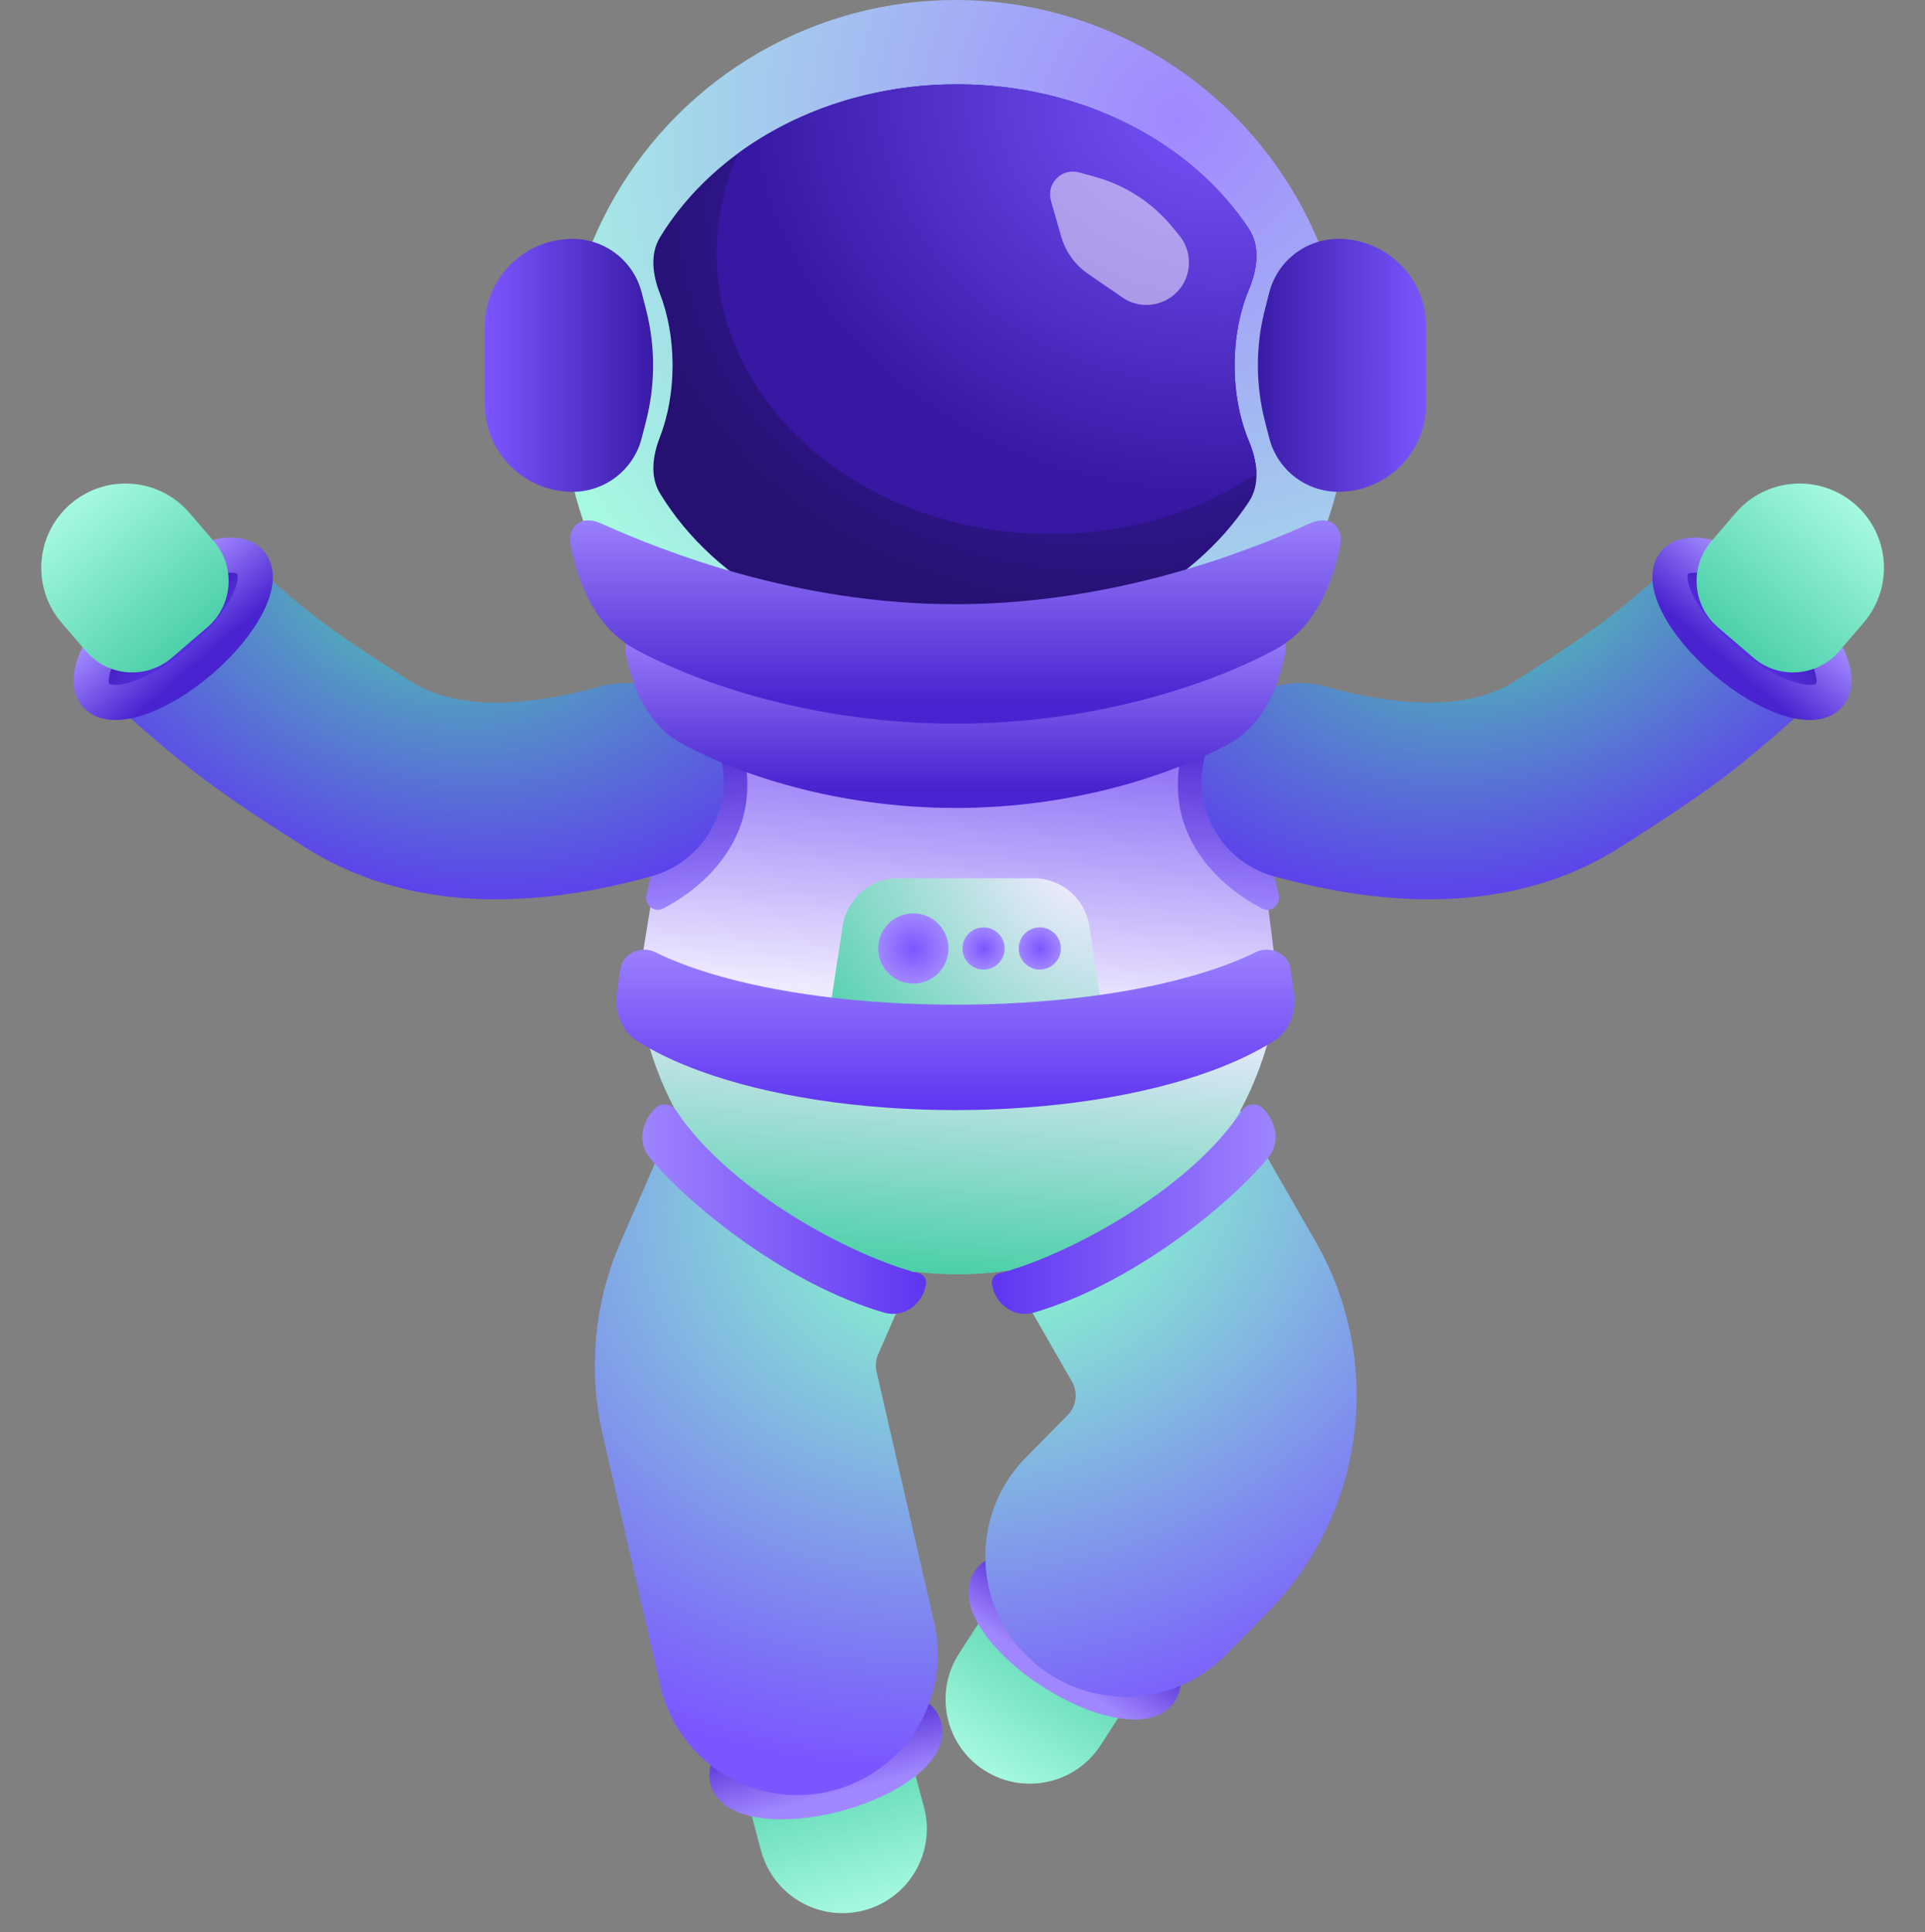 <svg width="274" height="275" viewBox="0 0 274 275" fill="none" xmlns="http://www.w3.org/2000/svg">
<rect x="0" y="0" width="274" height="275" fill="#808080" stroke="none"/>
<path d="M131.511 257.197C133.227 263.599 129.428 270.179 123.026 271.894C116.624 273.609 110.044 269.81 108.329 263.409L106.949 258.257C105.71 253.634 108.454 248.881 113.077 247.643L119.517 245.917C124.14 244.678 128.892 247.422 130.131 252.045L131.511 257.197Z" fill="url(#paint0_linear_156_1928)"/>
<path d="M156.671 248.38C153.077 253.949 145.65 255.55 140.081 251.956C134.513 248.363 132.911 240.935 136.505 235.367L139.397 230.886C141.992 226.864 147.356 225.707 151.378 228.303L156.98 231.917C161.001 234.513 162.158 239.877 159.562 243.899L156.671 248.38Z" fill="url(#paint1_linear_156_1928)"/>
<ellipse cx="117.558" cy="249.548" rx="14.5" ry="6" transform="rotate(165 117.558 249.548)" fill="url(#paint2_linear_156_1928)" stroke="url(#paint3_linear_156_1928)" stroke-width="5"/>
<ellipse cx="152.968" cy="232.903" rx="14.5" ry="6" transform="rotate(-147.165 152.968 232.903)" fill="url(#paint4_linear_156_1928)" stroke="url(#paint5_linear_156_1928)" stroke-width="5"/>
<path d="M160.25 221.501L166.186 215.485C173.759 207.812 175.286 196.03 169.919 186.68L148.577 149.5H122.077L106.675 184.738C104.613 189.455 104.123 194.71 105.276 199.727L113.5 235.501" stroke="url(#paint6_radial_156_1928)" stroke-width="40" stroke-linecap="round"/>
<path d="M97.578 98H176.578L181.571 137.541C181.902 140.161 181.778 142.818 181.206 145.396C170.621 193.098 102.76 193.491 91.607 145.919C90.923 143.001 90.816 139.978 91.292 137.02L97.578 98Z" fill="url(#paint7_linear_156_1928)"/>
<path d="M92.679 124.551C104.234 119.087 102.583 108.426 100.819 103.733L104.883 104.369C104.883 104.369 108.603 112.065 104.299 119.985C101.678 124.808 97.396 127.734 94.448 129.284C93.07 130.009 91.672 128.777 92.033 127.263L92.679 124.551Z" fill="url(#paint8_linear_156_1928)"/>
<path d="M181.352 124.551C169.797 119.087 171.448 108.426 173.212 103.733L169.148 104.369C169.148 104.369 165.429 112.065 169.732 119.985C172.353 124.808 176.635 127.734 179.583 129.284C180.961 130.009 182.359 128.777 181.998 127.263L181.352 124.551Z" fill="url(#paint9_linear_156_1928)"/>
<path d="M247.021 91C238.531 98.5 235.613 100.836 223.032 108.822C214.737 114.087 202.555 116.095 185.032 111.227" stroke="url(#paint10_radial_156_1928)" stroke-width="28" stroke-linecap="round"/>
<ellipse cx="14.5" cy="6" rx="14.5" ry="6" transform="matrix(-0.759 -0.651 -0.651 0.759 264.287 94.385)" fill="url(#paint11_linear_156_1928)" stroke="url(#paint12_linear_156_1928)" stroke-width="5"/>
<path d="M265.266 88.636C269.582 83.607 269.003 76.031 263.973 71.715C258.943 67.4 251.367 67.979 247.051 73.009L243.579 77.057C240.462 80.69 240.88 86.161 244.513 89.278L249.573 93.619C253.206 96.735 258.677 96.317 261.794 92.684L265.266 88.636Z" fill="url(#paint13_linear_156_1928)"/>
<circle cx="136" cy="56" r="56" fill="url(#paint14_radial_156_1928)"/>
<path d="M27.01 91C35.5 98.5 38.418 100.836 51 108.822C59.294 114.087 71.476 116.095 89 111.227" stroke="url(#paint15_radial_156_1928)" stroke-width="28" stroke-linecap="round"/>
<path d="M136.234 12C154.094 12 169.65 20.302 177.762 32.573C179.45 35.127 178.929 38.419 177.752 41.246C176.478 44.304 175.733 48.008 175.733 52C175.733 55.992 176.479 59.696 177.752 62.753C178.929 65.58 179.451 68.871 177.762 71.426C169.651 83.697 154.095 92 136.234 92C117.799 92 101.819 83.155 93.947 70.23C92.491 67.84 92.9 64.865 93.914 62.258C95.065 59.299 95.733 55.778 95.733 52C95.733 48.221 95.065 44.701 93.914 41.742C92.9 39.134 92.492 36.159 93.947 33.769C101.82 20.845 117.799 12 136.234 12Z" fill="url(#paint16_radial_156_1928)"/>
<path d="M136.235 12C154.095 12 169.65 20.303 177.762 32.573C179.45 35.128 178.93 38.419 177.753 41.246C176.48 44.304 175.734 48.008 175.734 52C175.734 55.992 176.48 59.695 177.753 62.753C178.377 64.251 178.816 65.879 178.84 67.459C170.762 72.809 160.574 76 149.5 76C123.266 76 102 58.091 102 36C102 31.002 103.091 26.219 105.079 21.809C113.419 15.699 124.314 12 136.235 12Z" fill="url(#paint17_radial_156_1928)"/>
<path d="M180.669 41.625C181.823 37.137 185.869 34 190.503 34C197.405 34 203 39.595 203 46.497V57.503C203 64.405 197.405 70 190.503 70C185.869 70 181.823 66.863 180.669 62.375L180.05 59.971C178.705 54.742 178.705 49.258 180.05 44.029L180.669 41.625Z" fill="url(#paint18_linear_156_1928)"/>
<path d="M91.332 41.625C90.177 37.137 86.131 34 81.497 34C74.595 34 69 39.595 69 46.497V57.503C69 64.405 74.595 70 81.497 70C86.131 70 90.177 66.863 91.332 62.375L91.95 59.971C93.295 54.742 93.295 49.258 91.95 44.029L91.332 41.625Z" fill="url(#paint19_linear_156_1928)"/>
<path d="M136 100.194C155.294 100.194 171.441 93.734 179.157 90.218C181.66 89.078 183.463 90.533 182.893 93.225C181.79 98.426 179.572 103.321 174.905 105.867C167.18 110.081 153.138 115 136 115C118.862 115 104.82 110.081 97.095 105.867C92.428 103.321 90.21 98.426 89.107 93.225C88.537 90.533 90.34 89.078 92.843 90.218C100.559 93.734 116.706 100.194 136 100.194Z" fill="url(#paint20_linear_156_1928)"/>
<path d="M119.956 131.784C120.557 127.881 123.915 125 127.863 125H147.137C151.085 125 154.443 127.881 155.044 131.784L156.582 141.784C157.328 146.63 153.578 151 148.675 151H126.325C121.422 151 117.672 146.63 118.418 141.784L119.956 131.784Z" fill="url(#paint21_radial_156_1928)"/>
<path d="M136 86C158.595 86 177.49 78.528 186.451 74.501C189.316 73.214 191.376 74.897 190.715 77.967C189.424 83.959 186.834 89.584 181.436 92.489C172.434 97.332 156.029 103 136 103C115.971 103 99.566 97.332 90.564 92.489C85.166 89.584 82.576 83.959 81.285 77.967C80.624 74.897 82.684 73.214 85.549 74.501C94.51 78.528 113.405 86 136 86Z" fill="url(#paint22_linear_156_1928)"/>
<path d="M172.34 152.451C175.576 151.271 178.62 149.864 181.272 148.197C183.581 146.746 184.566 143.982 184.181 141.282L183.701 137.917C183.383 135.683 180.757 134.531 178.732 135.529C176.391 136.683 173.768 137.674 171 138.52C161.718 141.357 149.343 143 136 143C122.657 143 110.282 141.357 101 138.52C98.232 137.674 95.61 136.683 93.268 135.529C91.244 134.532 88.618 135.683 88.299 137.918L87.82 141.283C87.436 143.982 88.421 146.746 90.73 148.197C93.382 149.863 96.426 151.271 99.662 152.451C109.299 155.965 122.148 158 136.001 158C149.854 158 162.703 155.965 172.34 152.451Z" fill="url(#paint23_linear_156_1928)"/>
<path d="M176.746 158.092C169.145 169.597 151.485 178.908 142.23 181.224C141.542 181.396 141.085 182.053 141.193 182.754C141.638 185.648 144.362 187.648 147.172 186.825C161.206 182.714 174.847 171.573 180.471 164.842C182.282 162.675 181.724 159.724 179.727 157.727C178.866 156.866 177.417 157.076 176.746 158.092Z" fill="url(#paint24_linear_156_1928)"/>
<path d="M96.254 158.092C103.855 169.597 121.515 178.908 130.77 181.224C131.458 181.396 131.915 182.053 131.807 182.754C131.362 185.648 128.638 187.648 125.828 186.825C111.794 182.714 98.153 171.573 92.529 164.842C90.718 162.675 91.276 159.724 93.273 157.727C94.134 156.866 95.584 157.076 96.254 158.092Z" fill="url(#paint25_linear_156_1928)"/>
<ellipse cx="24.656" cy="89.497" rx="14.5" ry="6" transform="rotate(-40.628 24.656 89.497)" fill="url(#paint26_linear_156_1928)" stroke="url(#paint27_linear_156_1928)" stroke-width="5"/>
<path d="M8.765 88.636C4.449 83.607 5.029 76.031 10.059 71.715C15.089 67.4 22.664 67.979 26.98 73.009L30.453 77.057C33.569 80.69 33.151 86.161 29.518 89.278L24.459 93.619C20.826 96.735 15.354 96.317 12.238 92.684L8.765 88.636Z" fill="url(#paint28_linear_156_1928)"/>
<circle cx="130" cy="135" r="5" fill="url(#paint29_radial_156_1928)"/>
<circle cx="140" cy="135" r="3" fill="url(#paint30_radial_156_1928)"/>
<circle cx="148" cy="135" r="3" fill="url(#paint31_radial_156_1928)"/>
<path d="M155.87 25.171L153.58 24.539C151.134 23.865 148.893 26.127 149.59 28.566L151.047 33.666C151.663 35.821 153.01 37.695 154.858 38.965L159.758 42.334C163.506 44.91 168.65 42.585 169.192 38.069C169.389 36.428 168.906 34.778 167.855 33.503L166.872 32.309C164.027 28.854 160.185 26.361 155.87 25.171Z" fill="white" fill-opacity="0.5"/>
<defs>
<linearGradient id="paint0_linear_156_1928" x1="123.026" y1="271.894" x2="116.297" y2="246.78" gradientUnits="userSpaceOnUse">
<stop stop-color="#A6F9E1"/>
<stop offset="1" stop-color="#4ED0AA"/>
</linearGradient>
<linearGradient id="paint1_linear_156_1928" x1="140.081" y1="251.956" x2="154.179" y2="230.11" gradientUnits="userSpaceOnUse">
<stop stop-color="#A6F9E1"/>
<stop offset="1" stop-color="#4ED0AA"/>
</linearGradient>
<linearGradient id="paint2_linear_156_1928" x1="117.558" y1="243.548" x2="117.558" y2="255.548" gradientUnits="userSpaceOnUse">
<stop stop-color="#3618A3"/>
<stop offset="1" stop-color="#5E35F1"/>
</linearGradient>
<linearGradient id="paint3_linear_156_1928" x1="117.558" y1="243.548" x2="117.558" y2="255.548" gradientUnits="userSpaceOnUse">
<stop stop-color="#A187FF"/>
<stop offset="1" stop-color="#4823CF"/>
</linearGradient>
<linearGradient id="paint4_linear_156_1928" x1="152.968" y1="226.903" x2="152.968" y2="238.903" gradientUnits="userSpaceOnUse">
<stop stop-color="#3618A3"/>
<stop offset="1" stop-color="#5E35F1"/>
</linearGradient>
<linearGradient id="paint5_linear_156_1928" x1="152.968" y1="226.903" x2="152.968" y2="238.903" gradientUnits="userSpaceOnUse">
<stop stop-color="#A187FF"/>
<stop offset="1" stop-color="#4823CF"/>
</linearGradient>
<radialGradient id="paint6_radial_156_1928" cx="0" cy="0" r="1" gradientUnits="userSpaceOnUse" gradientTransform="translate(141 168) rotate(73.958) scale(81.721 98.559)">
<stop offset="0.197" stop-color="#87EFD0"/>
<stop offset="1" stop-color="#7B56FF"/>
</radialGradient>
<linearGradient id="paint7_linear_156_1928" x1="131" y1="70" x2="121" y2="192.5" gradientUnits="userSpaceOnUse">
<stop offset="0.139" stop-color="#5E35F1"/>
<stop offset="0.581" stop-color="#EFEAFF"/>
<stop offset="0.895" stop-color="#4ED0AA"/>
</linearGradient>
<linearGradient id="paint8_linear_156_1928" x1="97.278" y1="104.053" x2="99.622" y2="129.947" gradientUnits="userSpaceOnUse">
<stop stop-color="#4823CF"/>
<stop offset="1" stop-color="#A187FF"/>
</linearGradient>
<linearGradient id="paint9_linear_156_1928" x1="176.753" y1="104.053" x2="174.409" y2="129.947" gradientUnits="userSpaceOnUse">
<stop stop-color="#4823CF"/>
<stop offset="1" stop-color="#A187FF"/>
</linearGradient>
<radialGradient id="paint10_radial_156_1928" cx="0" cy="0" r="1" gradientUnits="userSpaceOnUse" gradientTransform="translate(212.031 81.5) rotate(75.964) scale(49.477 68.507)">
<stop stop-color="#4ED0AA"/>
<stop offset="1" stop-color="#5E35F1"/>
</radialGradient>
<linearGradient id="paint11_linear_156_1928" x1="14.5" y1="0" x2="14.5" y2="12" gradientUnits="userSpaceOnUse">
<stop stop-color="#3618A3"/>
<stop offset="1" stop-color="#5E35F1"/>
</linearGradient>
<linearGradient id="paint12_linear_156_1928" x1="14.5" y1="0" x2="14.5" y2="12" gradientUnits="userSpaceOnUse">
<stop stop-color="#A187FF"/>
<stop offset="1" stop-color="#4823CF"/>
</linearGradient>
<linearGradient id="paint13_linear_156_1928" x1="263.973" y1="71.715" x2="247.043" y2="91.448" gradientUnits="userSpaceOnUse">
<stop stop-color="#A6F9E1"/>
<stop offset="1" stop-color="#4ED0AA"/>
</linearGradient>
<radialGradient id="paint14_radial_156_1928" cx="0" cy="0" r="1" gradientUnits="userSpaceOnUse" gradientTransform="translate(168 16.5) rotate(108.525) scale(100.719)">
<stop stop-color="#A187FF"/>
<stop offset="1" stop-color="#A6F9E1"/>
</radialGradient>
<radialGradient id="paint15_radial_156_1928" cx="0" cy="0" r="1" gradientUnits="userSpaceOnUse" gradientTransform="translate(62 81.5) rotate(104.036) scale(49.477 68.507)">
<stop stop-color="#4ED0AA"/>
<stop offset="1" stop-color="#5E35F1"/>
</radialGradient>
<radialGradient id="paint16_radial_156_1928" cx="0" cy="0" r="1" gradientTransform="matrix(-50.51 38.737 -46.009 -42.526 157.579 29.684)" gradientUnits="userSpaceOnUse">
<stop stop-color="#4823CF"/>
<stop offset="1" stop-color="#261172"/>
</radialGradient>
<radialGradient id="paint17_radial_156_1928" cx="0" cy="0" r="1" gradientTransform="matrix(-50.5 38.737 -46 -42.526 174 13.684)" gradientUnits="userSpaceOnUse">
<stop stop-color="#7B56FF"/>
<stop offset="1" stop-color="#3618A3"/>
</radialGradient>
<linearGradient id="paint18_linear_156_1928" x1="203" y1="52" x2="178" y2="52" gradientUnits="userSpaceOnUse">
<stop stop-color="#7B56FF"/>
<stop offset="1" stop-color="#3618A3"/>
</linearGradient>
<linearGradient id="paint19_linear_156_1928" x1="69" y1="52" x2="94" y2="52" gradientUnits="userSpaceOnUse">
<stop stop-color="#7B56FF"/>
<stop offset="1" stop-color="#3618A3"/>
</linearGradient>
<linearGradient id="paint20_linear_156_1928" x1="136" y1="88" x2="136" y2="112.387" gradientUnits="userSpaceOnUse">
<stop stop-color="#A187FF"/>
<stop offset="1" stop-color="#4823CF"/>
</linearGradient>
<radialGradient id="paint21_radial_156_1928" cx="0" cy="0" r="1" gradientUnits="userSpaceOnUse" gradientTransform="translate(151.5 125) rotate(139.086) scale(39.699 62.602)">
<stop stop-color="#EFEAFF"/>
<stop offset="1" stop-color="#4ED0AA"/>
</radialGradient>
<linearGradient id="paint22_linear_156_1928" x1="136" y1="72" x2="136" y2="100" gradientUnits="userSpaceOnUse">
<stop stop-color="#A187FF"/>
<stop offset="1" stop-color="#4823CF"/>
</linearGradient>
<linearGradient id="paint23_linear_156_1928" x1="136.001" y1="158" x2="136.001" y2="133" gradientUnits="userSpaceOnUse">
<stop stop-color="#5E35F1"/>
<stop offset="1" stop-color="#A187FF"/>
</linearGradient>
<linearGradient id="paint24_linear_156_1928" x1="183" y1="172" x2="141" y2="172" gradientUnits="userSpaceOnUse">
<stop stop-color="#A187FF"/>
<stop offset="1" stop-color="#5E35F1"/>
</linearGradient>
<linearGradient id="paint25_linear_156_1928" x1="90" y1="172" x2="132" y2="172" gradientUnits="userSpaceOnUse">
<stop stop-color="#A187FF"/>
<stop offset="1" stop-color="#5E35F1"/>
</linearGradient>
<linearGradient id="paint26_linear_156_1928" x1="24.656" y1="83.497" x2="24.656" y2="95.497" gradientUnits="userSpaceOnUse">
<stop stop-color="#3618A3"/>
<stop offset="1" stop-color="#5E35F1"/>
</linearGradient>
<linearGradient id="paint27_linear_156_1928" x1="24.656" y1="83.497" x2="24.656" y2="95.497" gradientUnits="userSpaceOnUse">
<stop stop-color="#A187FF"/>
<stop offset="1" stop-color="#4823CF"/>
</linearGradient>
<linearGradient id="paint28_linear_156_1928" x1="10.059" y1="71.715" x2="26.988" y2="91.448" gradientUnits="userSpaceOnUse">
<stop stop-color="#A6F9E1"/>
<stop offset="1" stop-color="#4ED0AA"/>
</linearGradient>
<radialGradient id="paint29_radial_156_1928" cx="0" cy="0" r="1" gradientUnits="userSpaceOnUse" gradientTransform="translate(130 135) rotate(90) scale(5)">
<stop stop-color="#7B56FF"/>
<stop offset="1" stop-color="#A187FF"/>
</radialGradient>
<radialGradient id="paint30_radial_156_1928" cx="0" cy="0" r="1" gradientUnits="userSpaceOnUse" gradientTransform="translate(140 135) rotate(90) scale(3)">
<stop stop-color="#7B56FF"/>
<stop offset="1" stop-color="#A187FF"/>
</radialGradient>
<radialGradient id="paint31_radial_156_1928" cx="0" cy="0" r="1" gradientUnits="userSpaceOnUse" gradientTransform="translate(148 135) rotate(90) scale(3)">
<stop stop-color="#7B56FF"/>
<stop offset="1" stop-color="#A187FF"/>
</radialGradient>
</defs>
</svg>
